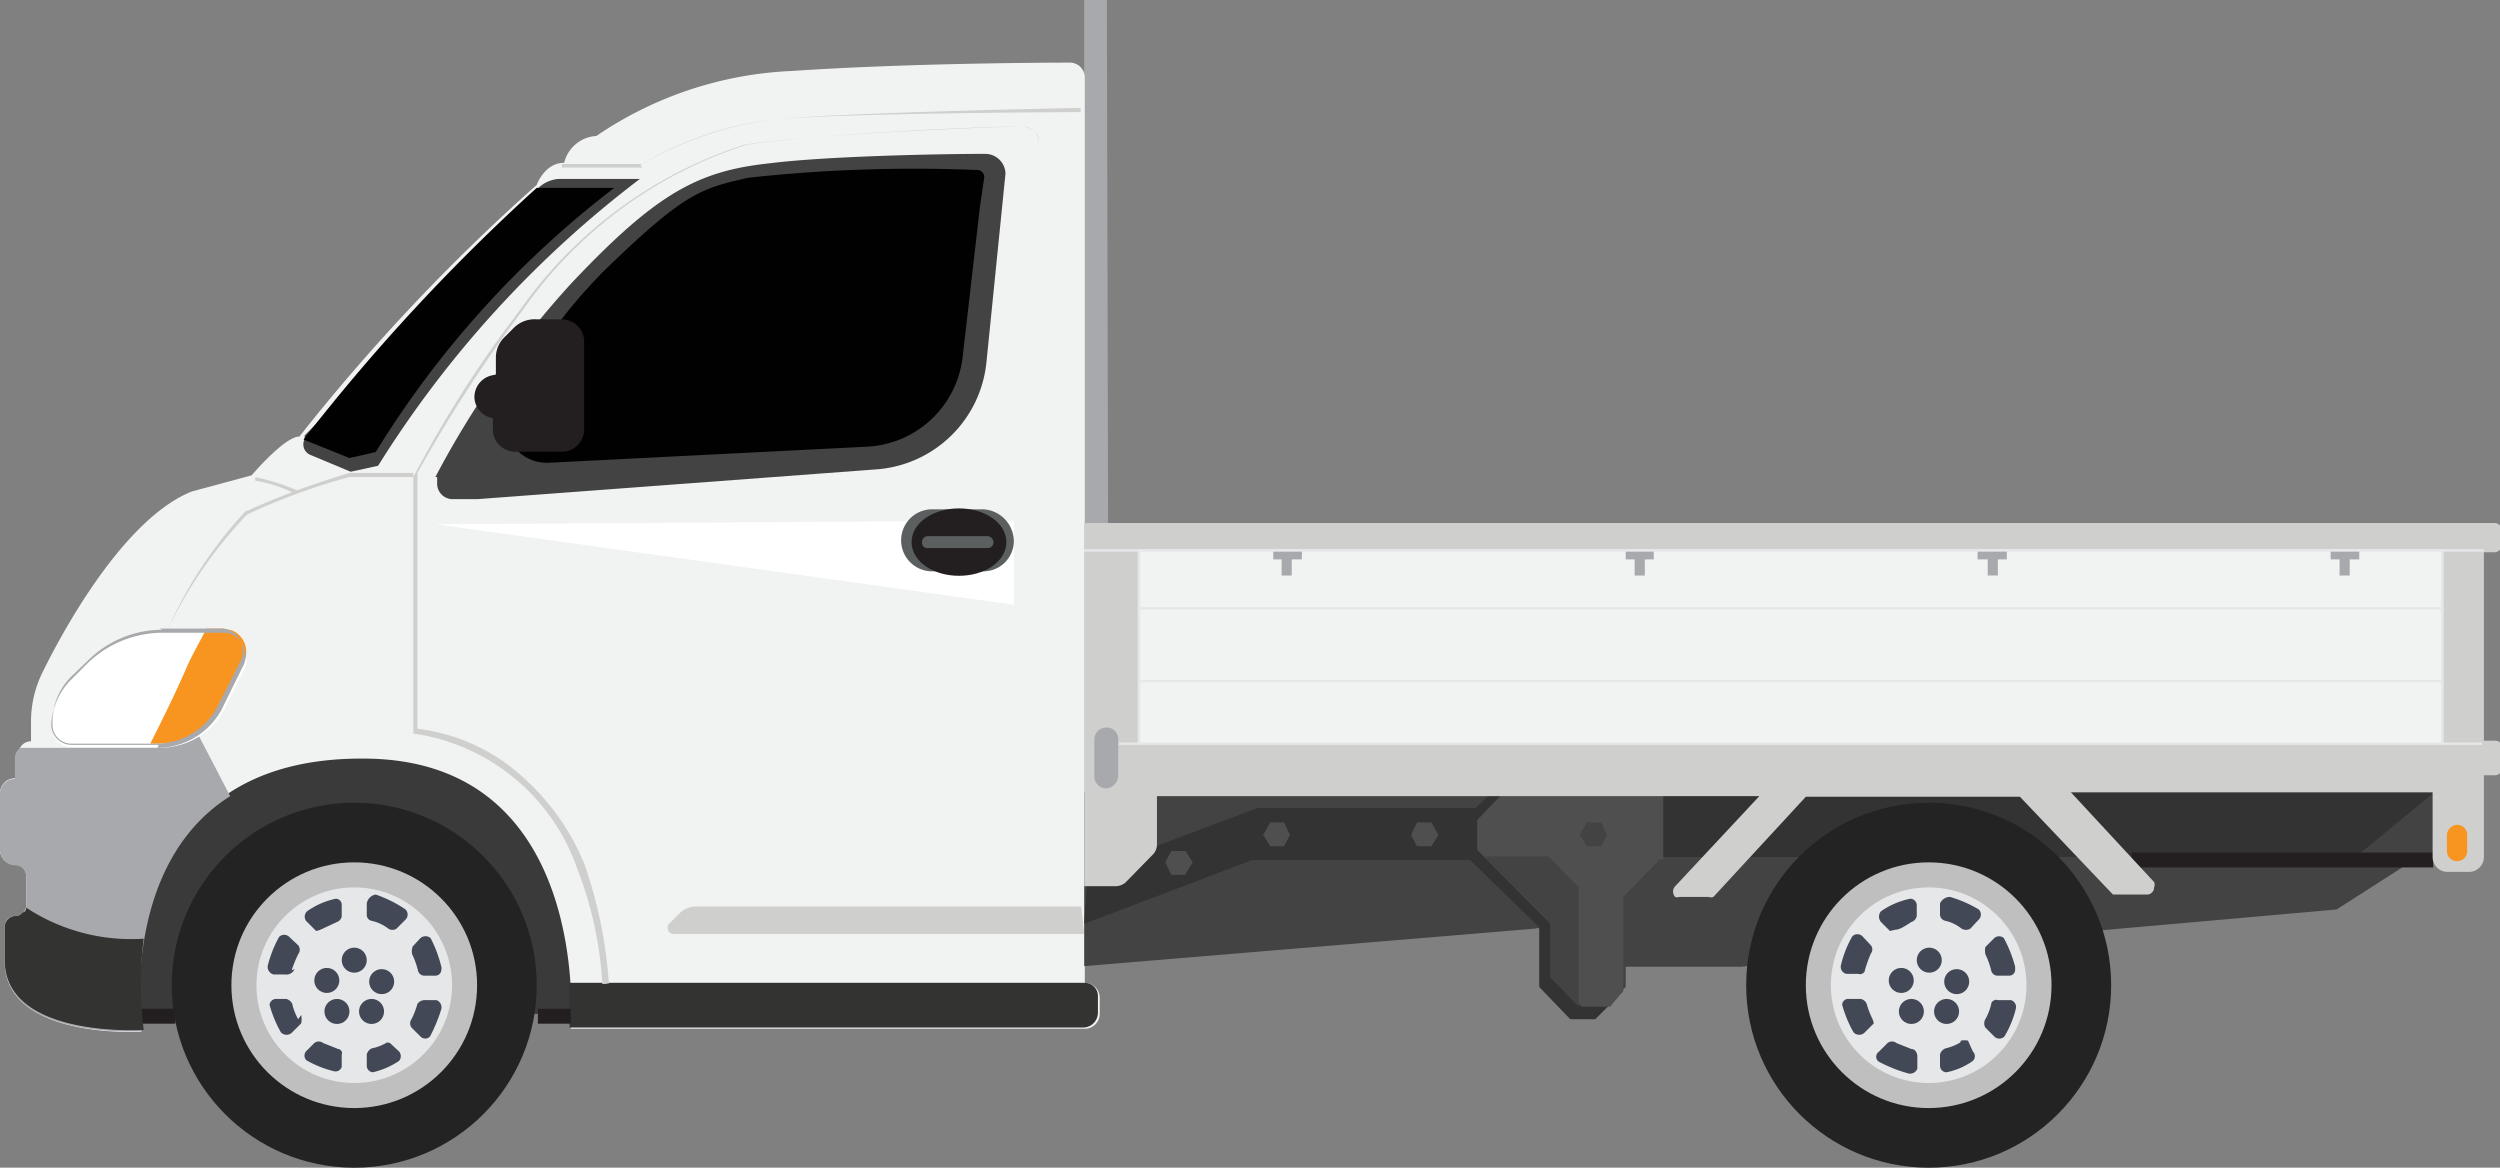 <svg xmlns="http://www.w3.org/2000/svg" viewBox="0 0 41.92 19.58"><rect x="0" y="0" width="41.92" height="19.58" fill="#808080" stroke="none"/><title>pick_up</title><g id="Layer_2" data-name="Layer 2"><g id="Layer_1-2" data-name="Layer 1"><g id="Group_2" data-name="Group 2"><g id="Group_573" data-name="Group 573"><g id="Group_572" data-name="Group 572"><g id="Group_637" data-name="Group 637"><g id="pick_up" data-name="pick up"><path id="Path_1374" data-name="Path 1374" d="M18.56,0h-.38s0,0,0,0V8.79h.4Z" style="fill:#a8a9ac"/><path id="Path_1375" data-name="Path 1375" d="M2.35,17H9.57l.57-.59A3.92,3.92,0,0,0,6,12.11c-4.51,0-4.26,4.49-4.26,4.49Z" style="fill:#3a3a3a"/><path id="Path_1376" data-name="Path 1376" d="M2.37,17.3S.08,17.44.08,16.12v-.59a.18.18,0,0,1,.17-.17h0a.18.18,0,0,0,.19-.18h0v-.49a.19.19,0,0,0-.19-.19h0A.25.25,0,0,1,0,14.25V13.3a.25.25,0,0,1,.25-.25h0A.06.06,0,0,0,.31,13h0v-.36a.21.21,0,0,1,.21-.21h0V12.1a1.87,1.87,0,0,1,.18-.8c.4-.82,1.41-2.62,2.52-3.06l1-.27s.55-.65.8-.65A33,33,0,0,1,9,3.1s.13-.37.46-.37A.59.59,0,0,1,10,2.28a6.29,6.29,0,0,1,3.28-1.09c1.76-.12,3.94-.14,4.66-.14a.25.25,0,0,1,.25.25V16.48h0a.25.25,0,0,1,.25.25V17a.25.25,0,0,1-.25.25H9.57s.38-4.53-3.48-4.53C1.7,12.7,2.37,17.3,2.37,17.3Z" style="fill:#f1f2f2"/><path id="Path_1377" data-name="Path 1377" d="M17,8.73v1.41L7.3,8.79Z" style="fill:#fff"/><path id="Path_1378" data-name="Path 1378" d="M18.18,16.48H9.55q0,.38,0,.75h8.61a.25.25,0,0,0,.25-.25V16.7a.22.22,0,0,0-.22-.22Z" style="fill:#333332"/><path id="Path_1379" data-name="Path 1379" d="M7.3,8A15.44,15.44,0,0,1,9.59,4.74c1.41-1.49,2.1-1.87,3.3-2,.93-.12,2.84-.16,3.63-.16a.34.34,0,0,1,.34.33v0l-.32,3.17A2,2,0,0,1,14.7,7.87L8,8.37H7.58a.26.26,0,0,1-.25-.26V8Z" style="fill:#434343"/><path id="Path_1380" data-name="Path 1380" d="M16.43,3.48,16.14,6a1.7,1.7,0,0,1-1.6,1.49l-5.35.27a.7.7,0,0,1-.72-.68.66.66,0,0,1,.07-.33,8.54,8.54,0,0,1,1.6-2.22c1.34-1.3,1.61-1.37,2.41-1.55a25.68,25.68,0,0,1,3.82-.13A.12.12,0,0,1,16.5,3V3Z" style="fill:#010101"/><path id="Path_1381" data-name="Path 1381" d="M8.44,6.38V6a.35.35,0,0,1,.1-.25l.17-.17A.37.37,0,0,1,9,5.48h.42a.25.25,0,0,1,.25.25V7.2a.25.25,0,0,1-.25.25H8.64a.25.25,0,0,1-.25-.25V6.89H8.31a.24.24,0,0,1-.23-.24h0a.25.25,0,0,1,.18-.23Z" style="fill:#231f20;stroke:#231f20;stroke-miterlimit:10;stroke-width:0.25px"/><path id="Path_1382" data-name="Path 1382" d="M17.44,16.5H10.1v0a6.29,6.29,0,0,0-.42-1.93,3.42,3.42,0,0,0-2.75-2.27h0V8h0A19.48,19.48,0,0,1,8.71,5.21a7.36,7.36,0,0,1,3.76-2.78c.92-.16,3.8-.29,4.64-.31a.3.3,0,0,1,.23.08.28.28,0,0,1,.08.21V16.5Zm-7.3,0h7.28V2.39a.21.21,0,0,0-.08-.19.41.41,0,0,0-.19-.08c-.86,0-3.71.15-4.64.31A7.29,7.29,0,0,0,8.78,5.18,24.59,24.59,0,0,0,7,7.93v4.29a3.18,3.18,0,0,1,1.8.84,3.94,3.94,0,0,1,1,1.43,7.67,7.67,0,0,1,.41,2Z" style="fill:#cfcfce"/><path id="Path_1383" data-name="Path 1383" d="M.88,12.16v0a1.19,1.19,0,0,1,.32-.78l.25-.25a1.81,1.81,0,0,1,1.28-.53h1a.41.41,0,0,1,.39.41.32.32,0,0,1,0,.16l-.35.71a1.19,1.19,0,0,1-1.07.65H1.2A.32.32,0,0,1,.88,12.16Z" style="fill:#fff"/><path id="Path_1384" data-name="Path 1384" d="M3.74,10.54H3.46c-.1.21-.23.42-.33.65-.19.44-.4.86-.61,1.28h.14a1.23,1.23,0,0,0,1.07-.65l.36-.72a.39.39,0,0,0-.2-.53Z" style="fill:#f79520"/><path id="Path_1385" data-name="Path 1385" d="M2.81,10.56l0,0A7.08,7.08,0,0,1,4.11,8.58a13.61,13.61,0,0,1,1.75-.65H6.93V8H5.86a10.09,10.09,0,0,0-1.72.63A7.46,7.46,0,0,0,2.81,10.56Z" style="fill:#cfcfce"/><path id="Path_1386" data-name="Path 1386" d="M18.18,16.2l7.57-.63a.08.08,0,0,1,.07,0v.92l.52.52h.42l.5-.46v-.34h1.93l5.92-.6,4.07-.36,1.28-.82a.39.39,0,0,1,.24-.06h.56a.36.36,0,0,0,.36-.35h0v-.73H18.18Z" style="fill:#434343"/><line id="Line_16" data-name="Line 16" x1="2.35" y1="17.04" x2="2.94" y2="17.04" style="fill:none;stroke:#231f20;stroke-miterlimit:10;stroke-width:0.25px"/><line id="Line_17" data-name="Line 17" x1="9.02" y1="17.04" x2="9.57" y2="17.04" style="fill:none;stroke:#231f20;stroke-miterlimit:10;stroke-width:0.25px"/><path id="Path_1387" data-name="Path 1387" d="M18.18,15.49,21,14.42h3.65l1.16,1.13v1l.52.54h.42l.46-.46V15l.61-.63H39.5l1.3-1.07-12.9,0H25l-.26.25H21.08l-2.84,1.07Z" style="fill:#333"/><path id="Path_1388" data-name="Path 1388" d="M2.66,12.49H1.2a.34.34,0,0,1-.34-.33h0v0a1.12,1.12,0,0,1,.34-.77l.25-.25a1.81,1.81,0,0,1,1.28-.53h1a.35.35,0,0,1,.33.19.38.38,0,0,1,0,.4l-.35.71a1.23,1.23,0,0,1-1.07.63Zm.06-1.93a1.77,1.77,0,0,0-1.25.52l-.27.26a1.06,1.06,0,0,0-.32.77v.05a.32.32,0,0,0,.32.31H2.66a1.17,1.17,0,0,0,1-.65l.36-.71a.37.37,0,0,0,0-.38.35.35,0,0,0-.34-.19h-1Z" style="fill:#a8a9ac"/><path id="Path_1389" data-name="Path 1389" d="M4.93,8.27a2.36,2.36,0,0,0-.65-.21V8A3.73,3.73,0,0,1,5,8.23Z" style="fill:#cfcfce"/><path id="Path_1390" data-name="Path 1390" d="M10.77,2.81H9.42V2.75h1.35A5.54,5.54,0,0,1,13,2c1.3-.12,5.08-.19,5.12-.19v.07S14.33,1.89,13,2a5.84,5.84,0,0,0-2.26.77Z" style="fill:#cfcfce"/><path id="Path_1391" data-name="Path 1391" d="M27,16.88h-.48L26,16.39v-.9l-1.23-1.24v-.5l.42-.44h2.7v1.1h-.06l-.61.63v1.57Z" style="fill:#4f4f4f"/><path id="Path_1392" data-name="Path 1392" d="M21.53,13.79H21.3l-.12.21.12.19h.23l.1-.19Z" style="fill:#4f4f4f"/><path id="Path_1393" data-name="Path 1393" d="M24,13.79h-.24l-.1.21.1.19H24l.12-.19Z" style="fill:#4f4f4f"/><path id="Path_1394" data-name="Path 1394" d="M26.85,13.79h-.24l-.12.21.12.19h.24l.09-.19Z" style="fill:#434343"/><path id="Path_1395" data-name="Path 1395" d="M19.88,14.27h-.24l-.1.19.1.21h.23l.13-.21Z" style="fill:#4f4f4f"/><path id="Path_1396" data-name="Path 1396" d="M26.47,16.88v-2l-.5-.52H24.89L26,15.49v.9Z" style="fill:#434343"/><path id="Path_1397" data-name="Path 1397" d="M35.74,14.42H40.8" style="fill:none;stroke:#231f20;stroke-miterlimit:10;stroke-width:0.25px"/><path id="Path_1398" data-name="Path 1398" d="M16.48,8.54h-.84a.52.52,0,0,0-.53.52h0a.52.52,0,0,0,.52.52h.85A.51.51,0,0,0,17,9.08h0A.54.54,0,0,0,16.48,8.54Z" style="fill:#5b5f60"/><ellipse id="Ellipse_100" data-name="Ellipse 100" cx="16.08" cy="9.09" rx="0.67" ry="0.44" style="fill:#231f20;stroke:#231f20;stroke-miterlimit:10;stroke-width:0.25px"/><path id="Path_1399" data-name="Path 1399" d="M16.56,9.19h-1a.09.09,0,0,1-.1-.1h0a.1.1,0,0,1,.1-.1h1a.11.11,0,0,1,.1.1h0A.1.1,0,0,1,16.56,9.19Z" style="fill:#5b5f60"/><path id="Path_1400" data-name="Path 1400" d="M2.37,17.29S.08,17.44.08,16.12v-.59a.19.19,0,0,1,.17-.17.14.14,0,0,0,.13-.06.17.17,0,0,0,.06-.12V14.7a.18.18,0,0,0-.19-.19h0A.26.26,0,0,1,0,14.25v-.94a.25.25,0,0,1,.25-.25s0,0,0,0,0,0,0,0v-.35a.21.21,0,0,1,.09-.17H2.69a1.26,1.26,0,0,0,.65-.19l.52,1C2,14.52,2.37,17.29,2.37,17.29Z" style="fill:#a8a9ac"/><path id="Path_1401" data-name="Path 1401" d="M2.41,15.74a6,6,0,0,0,0,1.53S.08,17.42.08,16.1v-.57a.19.19,0,0,1,.17-.17.14.14,0,0,0,.13-.06s.06,0,.06-.08A3.2,3.2,0,0,0,2.41,15.74Z" style="fill:#333332"/><path id="Path_1402" data-name="Path 1402" d="M18.18,15.66H11.29a.09.09,0,0,1-.09-.08.11.11,0,0,1,0-.07l.21-.21a.39.39,0,0,1,.25-.1h6.47" style="fill:#cfcfce"/><path id="Path_1403" data-name="Path 1403" d="M9.37,3l1.36,0A18,18,0,0,0,6.34,7.81l-.46.1-.67-.28a.19.19,0,0,1-.1-.27.21.21,0,0,1,0-.06C5.88,6.52,8.36,4,9,3.18A.55.55,0,0,1,9.37,3Z" style="fill:#434343"/><path id="Path_1404" data-name="Path 1404" d="M9,3.15H10.3a16.38,16.38,0,0,0-4,4.43l-.44.1-.77-.31A33.18,33.18,0,0,1,9,3.15Z" style="fill:#010101"/><path id="Path_1405" data-name="Path 1405" d="M18.18,14.86h.52a.27.27,0,0,0,.17-.06l.46-.47a.24.24,0,0,0,.07-.16v-.82H29.5l-1.41,1.51a.13.13,0,0,0,0,.18.11.11,0,0,0,.07,0h.49a.12.12,0,0,0,.08,0l1.55-1.68h3.59L35.43,15l.08,0H36a.12.12,0,0,0,.12-.12.11.11,0,0,0,0-.09l-1.4-1.51h6.07v1.09a.25.25,0,0,0,.25.25h.36a.25.25,0,0,0,.25-.25V13h.19a.13.13,0,0,0,.12-.12v-.34a.12.12,0,0,0-.12-.12h-.19V9.26h.19a.14.14,0,0,0,.12-.13V8.9a.14.14,0,0,0-.12-.13H18.18Z" style="fill:#cfcfce"/><rect id="Rectangle_226" data-name="Rectangle 226" x="19.08" y="9.21" width="21.89" height="3.27" style="fill:#f1f2f2"/><path id="Path_1406" data-name="Path 1406" d="M18.56,13.22h0a.2.2,0,0,1-.21-.19v-.62a.2.2,0,0,1,.19-.21h0a.19.19,0,0,1,.21.18V13A.22.22,0,0,1,18.56,13.22Z" style="fill:#a8a9ac"/><rect id="Rectangle_227" data-name="Rectangle 227" x="40.93" y="9.23" width="0.04" height="3.23" style="fill:#e6e7e8"/><rect id="Rectangle_228" data-name="Rectangle 228" x="19.08" y="9.23" width="0.04" height="3.23" style="fill:#e6e7e8"/><rect id="Rectangle_229" data-name="Rectangle 229" x="18.76" y="12.45" width="22.86" height="0.04" style="fill:#e6e7e8"/><path id="Path_1407" data-name="Path 1407" d="M41.2,14.44h0a.17.17,0,0,1-.17-.16h0V14a.18.18,0,0,1,.17-.17h0a.17.17,0,0,1,.17.17h0v.27a.17.17,0,0,1-.16.17Z" style="fill:#f79520"/><rect id="Rectangle_230" data-name="Rectangle 230" x="19.1" y="10.18" width="21.85" height="0.04" style="fill:#e6e7e8"/><rect id="Rectangle_231" data-name="Rectangle 231" x="19.1" y="11.4" width="21.85" height="0.04" style="fill:#e6e7e8"/><path id="Path_1408" data-name="Path 1408" d="M21.83,9.24v.14h-.17v.27h-.17V9.38h-.14V9.24" style="fill:#a8a9ac"/><path id="Path_1409" data-name="Path 1409" d="M27.73,9.24v.14h-.15v.27h-.17V9.38h-.15V9.24" style="fill:#a8a9ac"/><path id="Path_1410" data-name="Path 1410" d="M33.65,9.24v.14H33.5v.27h-.17V9.38h-.17V9.24" style="fill:#a8a9ac"/><path id="Path_1411" data-name="Path 1411" d="M39.56,9.24v.14H39.4v.27h-.17V9.38h-.15V9.24" style="fill:#a8a9ac"/><rect id="Rectangle_232" data-name="Rectangle 232" x="18.18" y="9.21" width="23.47" height="0.04" style="fill:#e6e7e8"/><g id="Group_380" data-name="Group 380"><circle id="Ellipse_101" data-name="Ellipse 101" cx="32.34" cy="16.52" r="3.06" style="fill:#232323"/><circle id="Ellipse_102" data-name="Ellipse 102" cx="32.34" cy="16.52" r="2.06" style="fill:#bfbfbf"/><circle id="Ellipse_103" data-name="Ellipse 103" cx="32.34" cy="16.52" r="1.64" style="fill:#e6e7e8"/><g id="Group_378" data-name="Group 378"><path id="Path_1412" data-name="Path 1412" d="M31.4,17.09a1.39,1.39,0,0,1-.1-.26.14.14,0,0,0-.1-.08H31a.1.1,0,0,0-.11.1s0,0,0,0a2,2,0,0,0,.19.46.13.13,0,0,0,.19,0h0l.15-.15A.57.57,0,0,0,31.4,17.09Z" style="fill:#434856"/><path id="Path_1413" data-name="Path 1413" d="M31.27,16.27a2.31,2.31,0,0,1,.1-.28.11.11,0,0,0,0-.14l-.14-.15a.12.12,0,0,0-.17,0l0,0a1.78,1.78,0,0,0-.19.48.12.12,0,0,0,.09.15h.2C31.21,16.35,31.27,16.31,31.27,16.27Z" style="fill:#434856"/><path id="Path_1414" data-name="Path 1414" d="M32.53,15.15v.19a.11.11,0,0,0,.09.1.68.68,0,0,1,.27.13.14.14,0,0,0,.15,0l.14-.15a.12.12,0,0,0,0-.17l0,0a2.06,2.06,0,0,0-.48-.21A.18.18,0,0,0,32.53,15.15Z" style="fill:#434856"/><path id="Path_1415" data-name="Path 1415" d="M31.78,15.59c.08,0,.19-.08.27-.13a.13.13,0,0,0,.09-.1v-.19a.11.11,0,0,0-.11-.1h0a1.33,1.33,0,0,0-.49.21.14.14,0,0,0,0,.18h0l.15.15Z" style="fill:#434856"/><path id="Path_1416" data-name="Path 1416" d="M32.87,17.48a.87.87,0,0,1-.25.1.15.15,0,0,0-.09.1v.19a.11.11,0,0,0,.11.11h0a1.16,1.16,0,0,0,.44-.19.11.11,0,0,0,0-.16s0,0,0,0L33,17.45a.27.27,0,0,0-.12,0Z" style="fill:#434856"/><path id="Path_1417" data-name="Path 1417" d="M33.29,16a1.33,1.33,0,0,1,.1.28.11.11,0,0,0,.1.08h.19a.1.1,0,0,0,.11-.1s0,0,0-.05a2.18,2.18,0,0,0-.19-.48.12.12,0,0,0-.16,0l0,0-.15.15A.33.33,0,0,0,33.29,16Z" style="fill:#434856"/><path id="Path_1418" data-name="Path 1418" d="M32.05,17.59l-.25-.1a.12.12,0,0,0-.15,0l-.15.15a.1.1,0,0,0,0,.16l0,0A2.44,2.44,0,0,0,32,18a.13.13,0,0,0,.15-.08v-.22C32.14,17.64,32.11,17.59,32.05,17.59Z" style="fill:#434856"/><path id="Path_1419" data-name="Path 1419" d="M33.39,16.83a.93.93,0,0,1-.1.26.14.14,0,0,0,0,.14l.15.15a.12.12,0,0,0,.17,0s0,0,0,0a1.66,1.66,0,0,0,.19-.46.12.12,0,0,0-.08-.15h-.22C33.46,16.75,33.39,16.79,33.39,16.83Z" style="fill:#434856"/></g><g id="Group_379" data-name="Group 379"><circle id="Ellipse_104" data-name="Ellipse 104" cx="31.88" cy="16.44" r="0.21" style="fill:#434856"/><circle id="Ellipse_105" data-name="Ellipse 105" cx="32.05" cy="16.96" r="0.21" style="fill:#434856"/><circle id="Ellipse_106" data-name="Ellipse 106" cx="32.64" cy="16.96" r="0.21" style="fill:#434856"/><circle id="Ellipse_107" data-name="Ellipse 107" cx="32.81" cy="16.46" r="0.21" style="fill:#434856"/><circle id="Ellipse_108" data-name="Ellipse 108" cx="32.35" cy="16.1" r="0.21" style="fill:#434856"/></g></g><g id="Group_383" data-name="Group 383"><circle id="Ellipse_109" data-name="Ellipse 109" cx="5.94" cy="16.52" r="3.06" style="fill:#232323"/><circle id="Ellipse_110" data-name="Ellipse 110" cx="5.94" cy="16.52" r="2.06" style="fill:#bfbfbf"/><circle id="Ellipse_111" data-name="Ellipse 111" cx="5.94" cy="16.52" r="1.64" style="fill:#e6e7e8"/><g id="Group_381" data-name="Group 381"><path id="Path_1420" data-name="Path 1420" d="M5,17.09a.93.93,0,0,1-.1-.26.16.16,0,0,0-.1-.08H4.63a.11.11,0,0,0-.11.1s0,0,0,0a2,2,0,0,0,.19.46.13.13,0,0,0,.19,0h0l.15-.15a.33.33,0,0,0,0-.14Z" style="fill:#434856"/><path id="Path_1421" data-name="Path 1421" d="M4.89,16.27A2.31,2.31,0,0,1,5,16a.12.12,0,0,0,0-.15l-.15-.14a.12.12,0,0,0-.17,0l0,0a2,2,0,0,0-.19.48.13.13,0,0,0,.1.15h.19a.15.15,0,0,0,.16-.09Z" style="fill:#434856"/><path id="Path_1422" data-name="Path 1422" d="M6.15,15.15v.19a.1.1,0,0,0,.08.1.72.72,0,0,1,.28.13.12.12,0,0,0,.14,0l.15-.15a.12.12,0,0,0,0-.17l0,0A2.06,2.06,0,0,0,6.3,15,.18.18,0,0,0,6.15,15.15Z" style="fill:#434856"/><path id="Path_1423" data-name="Path 1423" d="M5.37,15.59l.28-.13a.12.12,0,0,0,.08-.1v-.19a.1.1,0,0,0-.1-.1h0a1.28,1.28,0,0,0-.48.21.12.12,0,0,0,0,.18h0l.15.15A.32.32,0,0,0,5.37,15.59Z" style="fill:#434856"/><path id="Path_1424" data-name="Path 1424" d="M6.49,17.48a.82.82,0,0,1-.26.1.16.16,0,0,0-.08.1v.19a.11.11,0,0,0,.1.11h0a1.31,1.31,0,0,0,.44-.19.12.12,0,0,0,0-.16s0,0,0,0l-.15-.14A.24.24,0,0,0,6.49,17.48Z" style="fill:#434856"/><path id="Path_1425" data-name="Path 1425" d="M6.91,16a1.33,1.33,0,0,1,.1.28.11.11,0,0,0,.1.08h.18a.1.1,0,0,0,.11-.1.09.09,0,0,0,0-.05,2.15,2.15,0,0,0-.18-.48.13.13,0,0,0-.17,0l0,0-.13.14A.25.25,0,0,0,6.91,16Z" style="fill:#434856"/><path id="Path_1426" data-name="Path 1426" d="M5.67,17.59l-.25-.1a.12.12,0,0,0-.15,0l-.13.13a.11.11,0,0,0,0,.16l0,0a1.77,1.77,0,0,0,.45.18.11.11,0,0,0,.14-.07v-.21C5.75,17.64,5.71,17.59,5.67,17.59Z" style="fill:#434856"/><path id="Path_1427" data-name="Path 1427" d="M7,16.83a1.39,1.39,0,0,1-.1.26.12.12,0,0,0,0,.14l.15.15a.11.11,0,0,0,.16,0h0a2.62,2.62,0,0,0,.19-.46.13.13,0,0,0-.08-.15H7.14A.16.16,0,0,0,7,16.83Z" style="fill:#434856"/></g><g id="Group_382" data-name="Group 382"><circle id="Ellipse_112" data-name="Ellipse 112" cx="5.48" cy="16.44" r="0.21" style="fill:#434856"/><circle id="Ellipse_113" data-name="Ellipse 113" cx="5.65" cy="16.96" r="0.21" style="fill:#434856"/><circle id="Ellipse_114" data-name="Ellipse 114" cx="6.23" cy="16.96" r="0.21" style="fill:#434856"/><circle id="Ellipse_115" data-name="Ellipse 115" cx="6.4" cy="16.46" r="0.21" style="fill:#434856"/><circle id="Ellipse_116" data-name="Ellipse 116" cx="5.94" cy="16.1" r="0.21" style="fill:#434856"/></g></g></g></g></g></g></g></g></g></svg>